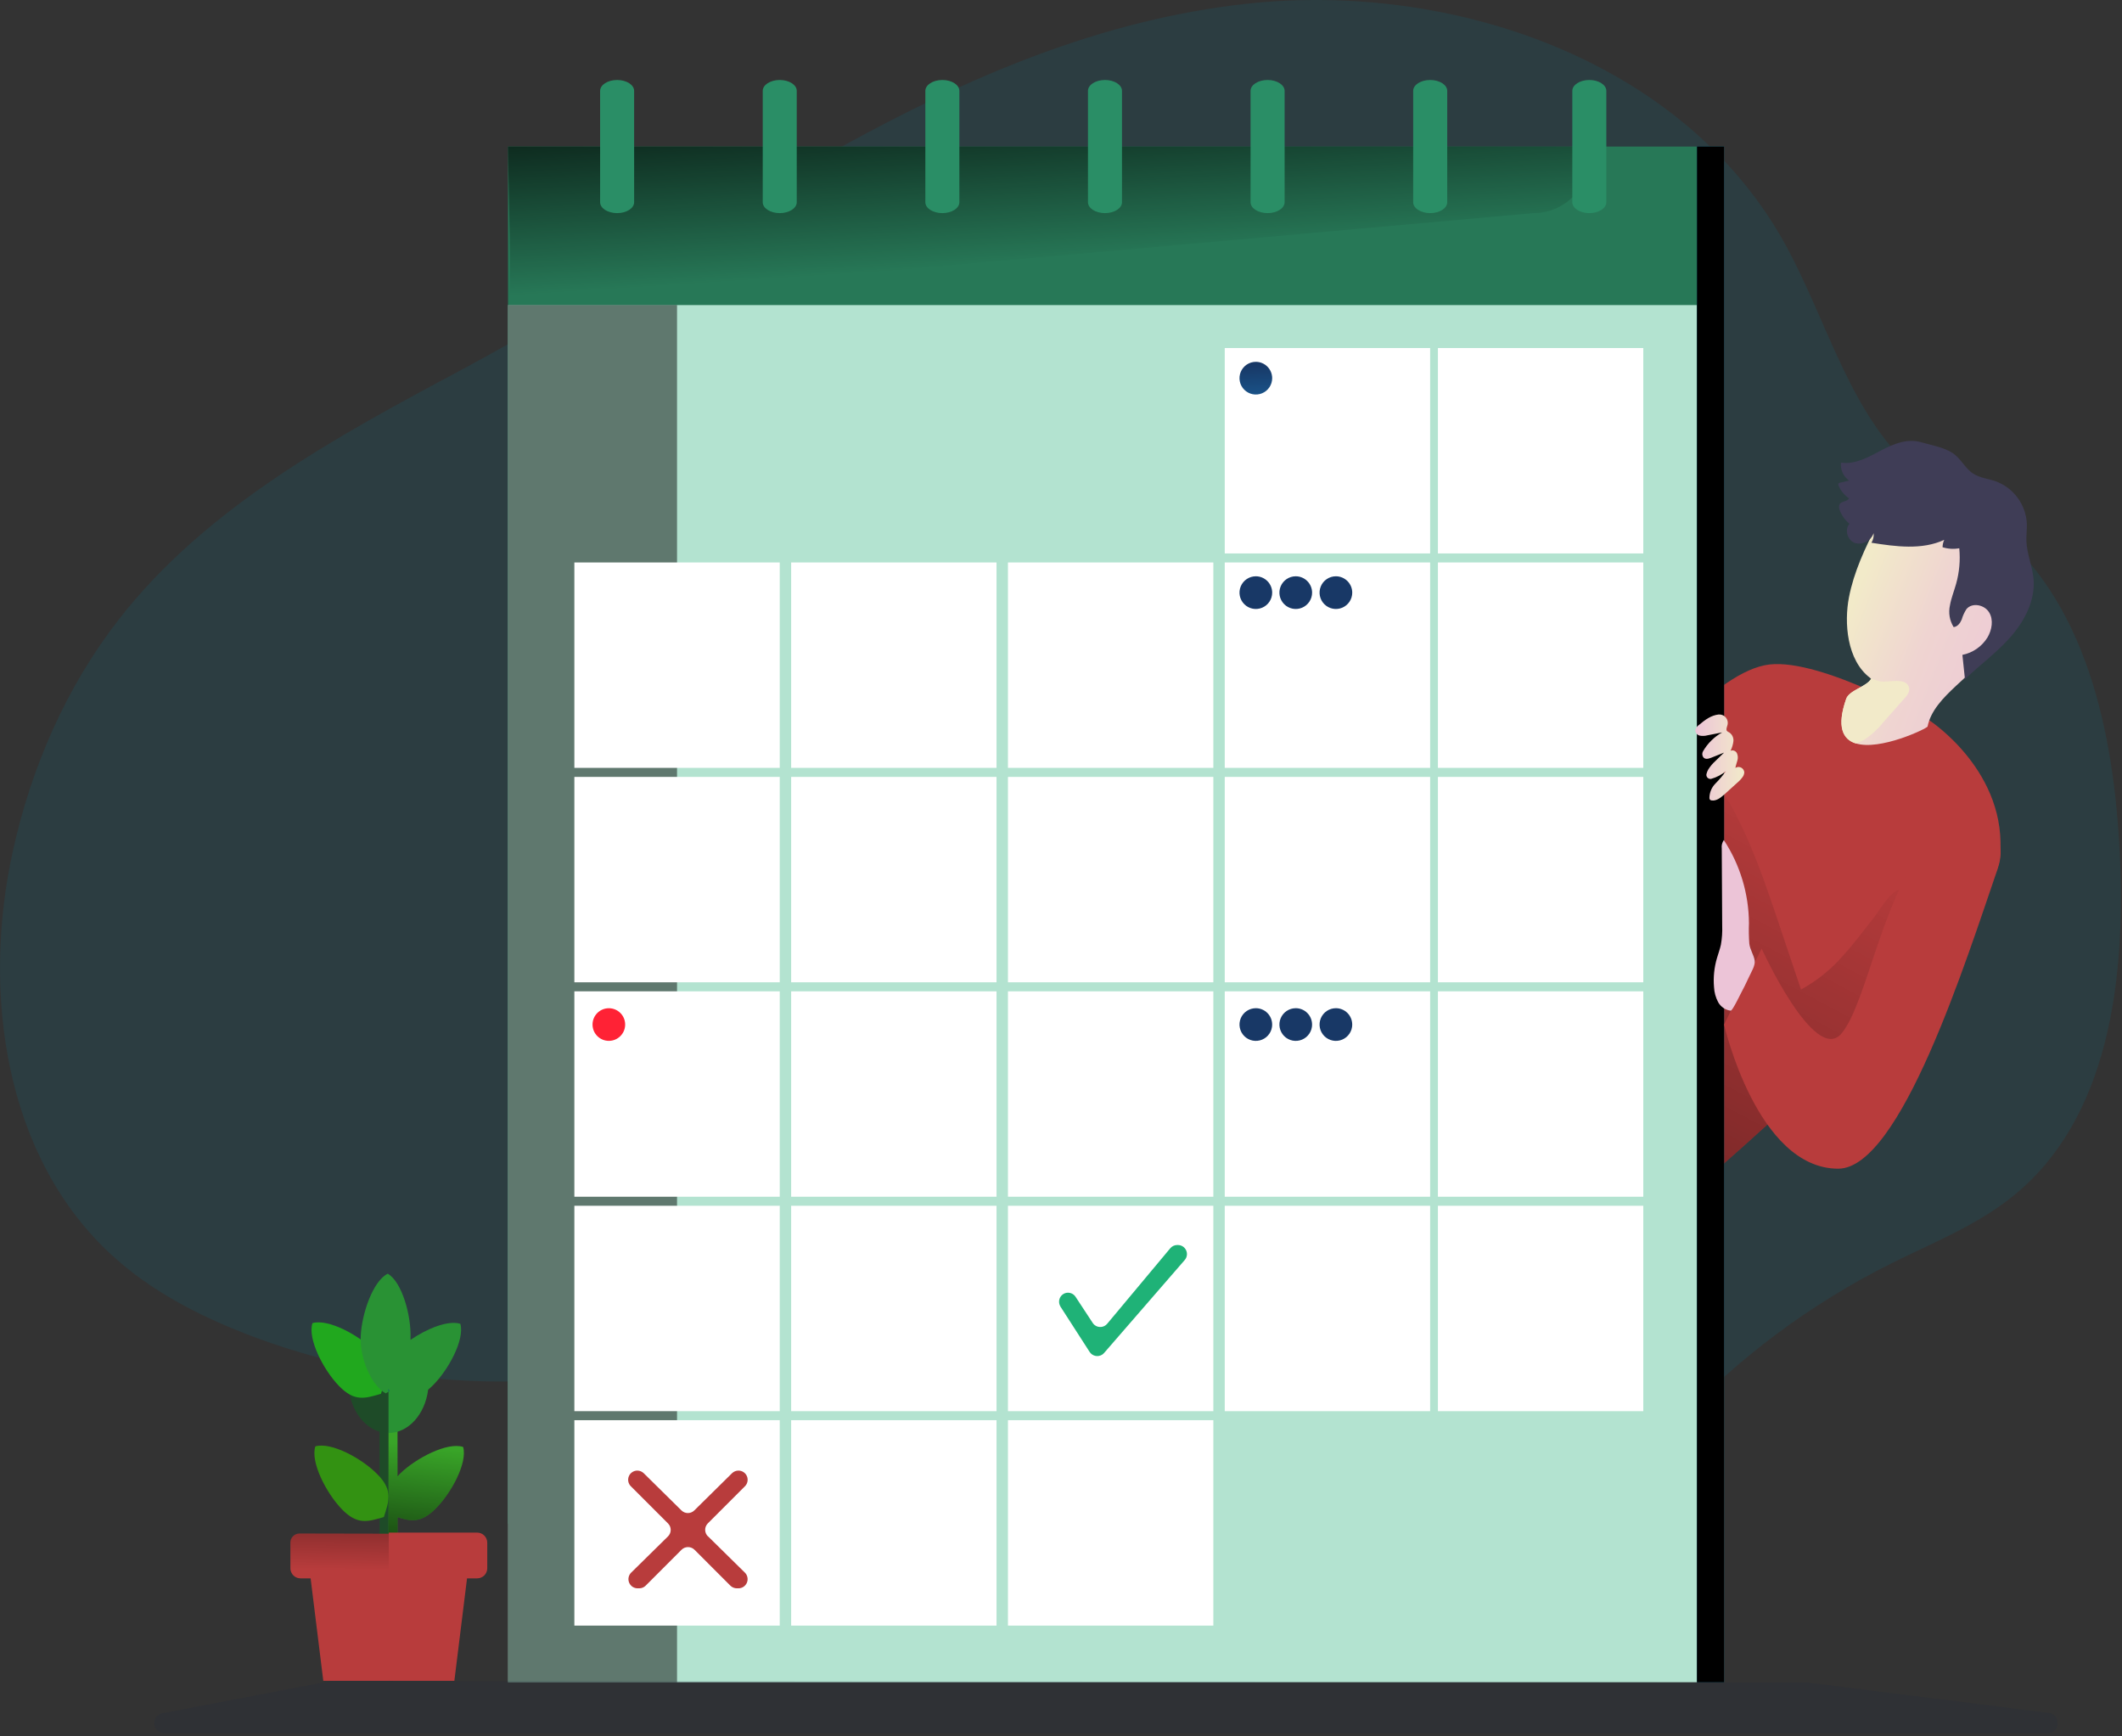 <svg width="731" height="598" viewBox="0 0 731 598" fill="none" xmlns="http://www.w3.org/2000/svg">
<rect x="0" y="0" width="731" height="598" fill="#333333" stroke="none"/>
<g clip-path="url(#clip0)">
<path opacity="0.18" d="M158.65 127.55C115.48 150.61 71 174.76 40.91 213.38C22.84 236.6 10.8 264.24 4.46 293C-6.4 342.09 1.64 399 39 432.76C52 444.56 67.9 452.89 84.3 459.29C118.295 472.532 154.835 477.949 191.21 475.14C221.08 472.81 250.9 464.94 280.62 468.69C316.87 473.25 348.52 494.45 382.29 508.41C424.252 525.69 469.943 531.921 515 526.51C526.36 525.13 537.86 522.92 547.85 517.34C559.71 510.71 568.5 499.88 577.85 489.98C598.93 467.572 623.798 449.059 651.31 435.29C665.74 428.07 681.03 422.08 693.56 411.92C726.56 385.22 732.21 337.44 730.29 295.07C728.37 252.7 718.82 205.93 684.91 180.2C677.34 174.46 668.82 170.01 661.48 163.96C637 143.78 629.68 110 614 82.39C578.84 20.65 500.39 -6.38 429.76 1.26C328.55 12.21 245.66 81.08 158.65 127.55Z" fill="#0E6A80"/>
<path d="M688.92 295.5C688 304 677.51 318.27 663 334.31C639.22 360.55 604.67 391.5 583.89 409.53C573.17 418.84 566.12 424.71 566.12 424.71V263.17C566.12 263.17 591.28 230.95 609.56 228.88C627.84 226.81 664.73 248.19 664.73 248.19C664.73 248.19 692 265.94 688.92 295.5Z" fill="#B83C3C"/>
<path d="M663 334.31C639.22 360.55 604.67 391.5 583.89 409.53C582.34 407.06 582.03 403.7 581.89 400.66C581.34 385.47 581.47 370.26 581.61 355.06C581.74 340.3 581.87 325.55 582.8 310.82C583.68 297.1 585.36 283.07 591.64 270.82C593.057 272.087 594.227 273.606 595.09 275.3C603 288.89 608 303.88 613 318.76C615.473 326.093 617.947 333.457 620.42 340.85C625.963 337.802 630.917 333.789 635.05 329C638.85 324.79 642.24 320.24 645.73 315.78C648.17 312.66 652.93 303.78 656.73 307.12C662.89 312.49 663.39 324.78 663 334.31Z" fill="url(#paint0_linear)"/>
<path d="M584.59 50.48H175V524.85H584.59V50.48Z" fill="#277857"/>
<path d="M584.59 50.48H175V524.85H584.59V50.48Z" fill="url(#paint1_linear)"/>
<path d="M528.3 73.41L175 105.08C176.59 105.08 175 61.08 175 50.48H547.5V54.2C547.5 59.293 545.477 64.178 541.877 67.78C538.277 71.382 533.393 73.407 528.3 73.41Z" fill="url(#paint2_linear)"/>
<path d="M584.59 105.08H175V579.45H584.59V105.08Z" fill="#B3E3D0"/>
<path d="M233.23 105.08H175V579.45H233.23V105.08Z" fill="url(#paint3_linear)"/>
<path d="M268.61 193.74H197.86V264.49H268.61V193.74Z" fill="white"/>
<path d="M343.29 193.74H272.54V264.49H343.29V193.74Z" fill="white"/>
<path d="M417.98 193.74H347.23V264.49H417.98V193.74Z" fill="white"/>
<path d="M492.66 193.74H421.91V264.49H492.66V193.74Z" fill="white"/>
<path d="M268.61 267.6H197.86V338.35H268.61V267.6Z" fill="white"/>
<path d="M343.29 267.6H272.54V338.35H343.29V267.6Z" fill="white"/>
<path d="M417.98 267.6H347.23V338.35H417.98V267.6Z" fill="white"/>
<path d="M492.66 267.6H421.91V338.35H492.66V267.6Z" fill="white"/>
<path d="M268.61 341.46H197.86V412.21H268.61V341.46Z" fill="white"/>
<path d="M343.29 341.46H272.54V412.21H343.29V341.46Z" fill="white"/>
<path d="M417.98 341.46H347.23V412.21H417.98V341.46Z" fill="white"/>
<path d="M492.66 341.46H421.91V412.21H492.66V341.46Z" fill="white"/>
<path d="M268.61 415.32H197.86V486.07H268.61V415.32Z" fill="white"/>
<path d="M343.29 415.32H272.54V486.07H343.29V415.32Z" fill="white"/>
<path d="M417.98 415.32H347.23V486.07H417.98V415.32Z" fill="white"/>
<path d="M492.66 415.32H421.91V486.07H492.66V415.32Z" fill="white"/>
<path d="M268.61 489.18H197.86V559.93H268.61V489.18Z" fill="white"/>
<path d="M343.29 489.18H272.54V559.93H343.29V489.18Z" fill="white"/>
<path d="M417.98 489.18H347.23V559.93H417.98V489.18Z" fill="white"/>
<path d="M566.09 193.74H495.34V264.49H566.09V193.74Z" fill="white"/>
<path d="M566.09 119.88H495.34V190.63H566.09V119.88Z" fill="white"/>
<path d="M492.66 119.88H421.91V190.63H492.66V119.88Z" fill="white"/>
<path d="M566.09 267.6H495.34V338.35H566.09V267.6Z" fill="white"/>
<path d="M566.09 341.46H495.34V412.21H566.09V341.46Z" fill="white"/>
<path d="M566.09 415.32H495.34V486.07H566.09V415.32Z" fill="white"/>
<path d="M206.73 31.3V69.66C206.73 71.73 209.36 73.41 212.59 73.41C215.83 73.41 218.45 71.73 218.45 69.66V31.3C218.45 29.23 215.83 27.55 212.59 27.55C209.36 27.55 206.73 29.23 206.73 31.3Z" fill="#2A8E66"/>
<path d="M262.75 31.3V69.66C262.75 71.73 265.37 73.41 268.61 73.41C271.85 73.41 274.47 71.73 274.47 69.66V31.3C274.47 29.23 271.85 27.55 268.61 27.55C265.37 27.55 262.75 29.23 262.75 31.3Z" fill="#2A8E66"/>
<path d="M318.77 31.3V69.66C318.77 71.73 321.39 73.41 324.63 73.41C327.87 73.41 330.49 71.73 330.49 69.66V31.3C330.49 29.23 327.87 27.55 324.63 27.55C321.39 27.55 318.77 29.23 318.77 31.3Z" fill="#2A8E66"/>
<path d="M374.79 31.3V69.66C374.79 71.73 377.41 73.41 380.65 73.41C383.88 73.41 386.51 71.73 386.51 69.66V31.3C386.51 29.23 383.88 27.55 380.65 27.55C377.41 27.55 374.79 29.23 374.79 31.3Z" fill="#2A8E66"/>
<path d="M430.8 31.3V69.66C430.8 71.73 433.43 73.41 436.67 73.41C439.9 73.41 442.53 71.73 442.53 69.66V31.3C442.53 29.23 439.9 27.55 436.67 27.55C433.43 27.55 430.8 29.23 430.8 31.3Z" fill="#2A8E66"/>
<path d="M486.82 31.3V69.66C486.82 71.73 489.45 73.41 492.68 73.41C495.92 73.41 498.55 71.73 498.55 69.66V31.3C498.55 29.23 495.92 27.55 492.68 27.55C489.45 27.55 486.82 29.23 486.82 31.3Z" fill="#2A8E66"/>
<path d="M541.64 31.3V69.66C541.64 71.73 544.27 73.41 547.5 73.41C550.74 73.41 553.36 71.73 553.36 69.66V31.3C553.36 29.23 550.74 27.55 547.5 27.55C544.27 27.55 541.64 29.23 541.64 31.3Z" fill="#2A8E66"/>
<path d="M593.92 50.48H584.6V579.45H593.92V50.48Z" fill="#0E6A80"/>
<path d="M593.92 50.48H584.6V579.45H593.92V50.48Z" fill="url(#paint4_linear)"/>
<path d="M438.25 130.25C438.252 131.364 437.924 132.453 437.307 133.38C436.69 134.306 435.812 135.03 434.784 135.458C433.756 135.886 432.624 135.999 431.531 135.784C430.439 135.568 429.435 135.034 428.646 134.248C427.857 133.462 427.319 132.46 427.1 131.368C426.881 130.276 426.99 129.144 427.415 128.115C427.839 127.085 428.559 126.205 429.484 125.584C430.409 124.964 431.496 124.632 432.61 124.63C434.102 124.63 435.534 125.221 436.591 126.275C437.648 127.328 438.245 128.758 438.25 130.25Z" fill="url(#paint5_linear)"/>
<path d="M438.25 204.12C438.252 205.234 437.924 206.323 437.307 207.25C436.69 208.176 435.812 208.9 434.784 209.328C433.756 209.756 432.624 209.869 431.531 209.654C430.439 209.438 429.435 208.904 428.646 208.118C427.857 207.332 427.319 206.33 427.1 205.238C426.881 204.146 426.99 203.014 427.415 201.985C427.839 200.955 428.559 200.075 429.484 199.454C430.409 198.834 431.496 198.502 432.61 198.5C434.102 198.5 435.534 199.091 436.591 200.145C437.648 201.198 438.245 202.628 438.25 204.12Z" fill="url(#paint6_linear)"/>
<path d="M452 204.12C452.002 205.234 451.674 206.323 451.057 207.25C450.44 208.176 449.562 208.9 448.534 209.328C447.506 209.756 446.374 209.869 445.281 209.654C444.189 209.438 443.185 208.904 442.396 208.118C441.607 207.332 441.069 206.33 440.85 205.238C440.631 204.146 440.74 203.014 441.165 201.985C441.589 200.955 442.309 200.075 443.234 199.454C444.159 198.834 445.246 198.502 446.36 198.5C447.852 198.5 449.284 199.091 450.341 200.145C451.398 201.198 451.995 202.628 452 204.12Z" fill="url(#paint7_linear)"/>
<path d="M465.83 204.12C465.832 205.234 465.504 206.323 464.887 207.25C464.27 208.176 463.392 208.9 462.364 209.328C461.336 209.756 460.204 209.869 459.112 209.654C458.019 209.438 457.015 208.904 456.226 208.118C455.437 207.332 454.899 206.33 454.68 205.238C454.461 204.146 454.571 203.014 454.995 201.985C455.419 200.955 456.139 200.075 457.064 199.454C457.989 198.834 459.077 198.502 460.19 198.5C461.682 198.5 463.114 199.091 464.171 200.145C465.228 201.198 465.825 202.628 465.83 204.12Z" fill="url(#paint8_linear)"/>
<path d="M438.25 352.9C438.25 354.014 437.92 355.102 437.301 356.028C436.683 356.954 435.803 357.675 434.775 358.101C433.746 358.528 432.614 358.639 431.522 358.422C430.43 358.205 429.426 357.668 428.639 356.881C427.852 356.094 427.315 355.09 427.098 353.998C426.881 352.906 426.992 351.774 427.419 350.746C427.845 349.717 428.566 348.837 429.492 348.219C430.418 347.6 431.506 347.27 432.62 347.27C434.111 347.27 435.54 347.862 436.594 348.916C437.648 349.97 438.24 351.4 438.24 352.89L438.25 352.9Z" fill="url(#paint9_linear)"/>
<path d="M209.74 358.52C212.844 358.52 215.36 356.004 215.36 352.9C215.36 349.796 212.844 347.28 209.74 347.28C206.636 347.28 204.12 349.796 204.12 352.9C204.12 356.004 206.636 358.52 209.74 358.52Z" fill="#FF2235"/>
<path d="M452 352.9C452 354.014 451.67 355.102 451.051 356.028C450.433 356.954 449.553 357.675 448.525 358.101C447.496 358.528 446.364 358.639 445.272 358.422C444.18 358.205 443.176 357.668 442.389 356.881C441.602 356.094 441.065 355.09 440.848 353.998C440.631 352.906 440.742 351.774 441.169 350.746C441.595 349.717 442.316 348.837 443.242 348.219C444.168 347.6 445.256 347.27 446.37 347.27C447.861 347.27 449.29 347.862 450.344 348.916C451.398 349.97 451.99 351.4 451.99 352.89L452 352.9Z" fill="url(#paint10_linear)"/>
<path d="M465.83 352.9C465.83 354.014 465.5 355.102 464.881 356.028C464.263 356.954 463.383 357.675 462.355 358.101C461.326 358.528 460.194 358.639 459.102 358.422C458.01 358.205 457.006 357.668 456.219 356.881C455.432 356.094 454.895 355.09 454.678 353.998C454.461 352.906 454.573 351.774 454.999 350.746C455.425 349.717 456.146 348.837 457.072 348.219C457.998 347.6 459.087 347.27 460.2 347.27C461.691 347.27 463.12 347.862 464.174 348.916C465.228 349.97 465.82 351.4 465.82 352.89L465.83 352.9Z" fill="url(#paint11_linear)"/>
<path d="M688.25 201.7C686.68 208.12 688.78 217.02 685.8 222.91C680.8 232.81 666.18 239.38 664.02 250.25C663.89 250.88 647.62 258.72 639.23 256.04C634.84 254.65 632.61 250.37 635.99 240.69C637.05 237.69 642.99 236.57 644.59 233.78L644.26 233.53C636.14 227.4 635.26 214.41 636.94 205.74C638.62 197.07 642.47 188.74 646.6 180.82C649.78 174.72 656.96 171.41 663.84 171.52C672.49 171.67 681.62 175.13 686.12 182.52C689.56 188.15 689.81 195.28 688.25 201.7Z" fill="url(#paint12_linear)"/>
<path d="M648.29 155C643.86 157.34 639.15 160.1 634.19 159.35C634.062 160.541 634.256 161.745 634.752 162.836C635.248 163.926 636.028 164.864 637.01 165.55L633.93 166.24C633.803 166.249 633.68 166.286 633.57 166.348C633.459 166.411 633.364 166.496 633.29 166.6C633.251 166.712 633.238 166.83 633.25 166.948C633.262 167.065 633.3 167.179 633.36 167.28C634.118 169.048 635.363 170.563 636.95 171.65C636.4 172.83 634.41 172.57 633.73 173.65C633.587 173.964 633.513 174.305 633.513 174.65C633.513 174.995 633.587 175.336 633.73 175.65C634.417 177.515 635.591 179.162 637.13 180.42C635.29 182.42 636.44 186.12 638.98 187.03C640.286 187.395 641.682 187.247 642.883 186.617C644.083 185.987 644.998 184.922 645.44 183.64C645.554 184.797 645.287 185.959 644.68 186.95C653.07 188.27 662.04 189.51 669.76 185.95C669.398 186.749 669.201 187.613 669.18 188.49C671.043 189.073 673.019 189.197 674.94 188.85C675.34 192.969 674.97 197.126 673.85 201.11C673.16 203.59 672.17 205.99 671.73 208.52C671.154 211.083 671.611 213.77 673 216C674.33 215.88 675.27 214.63 675.78 213.4C676.148 212.118 676.704 210.898 677.43 209.78C679.43 207.44 683.59 208.3 685.2 210.89C686.81 213.48 686.2 216.96 684.66 219.57C683.708 221.109 682.45 222.436 680.964 223.468C679.477 224.5 677.795 225.216 676.02 225.57C676.31 228.36 676.61 231.15 676.9 233.93C682.17 228.93 688.07 224.64 692.81 219.17C697.55 213.7 701.14 206.7 700.53 199.48C700.16 195.03 698.22 190.8 698.07 186.33C698 184.33 698.3 182.28 698.22 180.26C698.034 177.041 696.907 173.948 694.978 171.365C693.049 168.782 690.403 166.822 687.37 165.73C684.82 164.86 682.01 164.61 679.75 163.14C676.94 161.32 675.48 157.93 672.69 156.07C669.69 154.07 665.03 153.25 661.54 152.26C657 151 652.28 152.91 648.29 155Z" fill="#3F3D56"/>
<path d="M585.38 249.62C585.023 249.839 584.716 250.13 584.478 250.474C584.241 250.818 584.078 251.209 584 251.62C584.04 252.051 584.218 252.457 584.508 252.778C584.799 253.099 585.185 253.317 585.61 253.4C586.465 253.55 587.343 253.509 588.18 253.28L593.26 252.28C590.518 253.813 588.241 256.059 586.67 258.78C586.485 259.094 586.395 259.454 586.411 259.818C586.427 260.182 586.548 260.534 586.76 260.83C587.44 261.69 588.59 261.35 589.51 260.99L593.92 259.23L590.92 262.14C589.987 262.979 589.173 263.941 588.5 265C588.209 265.495 587.993 266.031 587.86 266.59C587.778 266.942 587.836 267.313 588.023 267.623C588.21 267.933 588.51 268.158 588.86 268.25C589.088 268.32 589.332 268.32 589.56 268.25C591.393 267.73 593.097 266.83 594.56 265.61C593.478 267.132 592.271 268.56 590.95 269.88C589.629 271.21 588.882 273.005 588.87 274.88C588.875 275.082 588.942 275.277 589.06 275.44C589.207 275.589 589.402 275.681 589.61 275.7C591.24 275.97 592.72 274.78 593.95 273.7L598.48 269.59C599.21 268.992 599.853 268.295 600.39 267.52C600.69 267.072 600.86 266.549 600.88 266.01C600.834 265.482 600.581 264.995 600.176 264.654C599.771 264.312 599.248 264.146 598.72 264.19C598.4 264.222 598.092 264.328 597.82 264.5C597.95 263.63 598.29 262.82 598.5 261.97C598.759 261.132 598.702 260.229 598.34 259.43C598.145 259.04 597.811 258.738 597.403 258.584C596.995 258.43 596.544 258.436 596.14 258.6C596.671 257.559 597.009 256.431 597.14 255.27C597.193 254.683 597.084 254.093 596.825 253.564C596.565 253.035 596.166 252.588 595.67 252.27C595.398 252.158 595.147 251.999 594.93 251.8C594.53 251.31 594.85 250.61 595.02 250C595.151 249.641 595.209 249.259 595.193 248.878C595.176 248.496 595.084 248.121 594.923 247.775C594.761 247.428 594.533 247.117 594.251 246.859C593.969 246.601 593.639 246.401 593.28 246.27C592.876 246.127 592.447 246.073 592.02 246.11C589.44 246.38 587.29 248 585.38 249.62Z" fill="url(#paint13_linear)"/>
<path d="M667.43 287.19C678.93 277.03 693.17 284.73 688.17 299.24C677.36 330.63 654.73 402.55 633.24 402.55C605.24 402.55 593.92 352.9 593.92 352.9L606.85 326.73C606.85 326.73 625.14 366.86 634.35 356C643.56 345.14 649 304 666.9 287.66L667.43 287.19Z" fill="#B83C3C"/>
<path d="M602.61 325C602.44 322.671 602.4 320.334 602.49 318C602.43 307.814 599.422 297.864 593.83 289.35C593.241 290.195 592.988 291.229 593.12 292.25L593.27 318.81C593.359 321.013 593.211 323.219 592.83 325.39C592.49 326.97 591.91 328.48 591.46 330.04C590.509 333.282 590.17 336.673 590.46 340.04C590.546 341.848 591.035 343.614 591.89 345.21C592.33 346.002 592.95 346.679 593.701 347.187C594.451 347.694 595.311 348.017 596.21 348.13C596.8 348.13 599.21 343.13 599.56 342.45C600.633 340.45 601.633 338.433 602.56 336.4C603.25 334.86 604.72 332.59 604.46 330.86C604.17 328.92 602.85 327.13 602.61 325Z" fill="url(#paint14_linear)"/>
<path d="M656.05 240.56C653.63 243.28 651.23 246.01 648.81 248.74C646.961 251.066 644.762 253.091 642.29 254.74C641.33 255.308 640.302 255.751 639.23 256.06C634.84 254.67 632.61 250.39 635.99 240.71C637.05 237.71 642.99 236.59 644.59 233.8L644.26 233.55C645.409 234.092 646.622 234.489 647.87 234.73C650.47 235.12 656.87 233.1 657.66 236.95C657.94 238.28 657 239.53 656.05 240.56Z" fill="url(#paint15_linear)"/>
<path d="M365.28 450L375.36 465.66C375.811 466.357 376.519 466.848 377.331 467.024C378.142 467.2 378.991 467.048 379.69 466.6C379.938 466.433 380.163 466.235 380.36 466.01L408.12 434.01C408.513 433.559 408.769 433.004 408.855 432.411C408.942 431.819 408.856 431.214 408.608 430.669C408.361 430.124 407.961 429.662 407.458 429.337C406.955 429.013 406.369 428.84 405.77 428.84H405.54C405.082 428.839 404.63 428.939 404.215 429.133C403.801 429.326 403.433 429.609 403.14 429.96L381.42 455.96C380.892 456.593 380.135 456.991 379.315 457.068C378.494 457.145 377.676 456.894 377.04 456.37C376.8 456.168 376.591 455.933 376.42 455.67L370.51 446.67C370.181 446.172 369.716 445.778 369.17 445.535C368.624 445.292 368.021 445.211 367.43 445.3C366.932 445.385 366.462 445.589 366.06 445.897C365.659 446.204 365.338 446.604 365.127 447.063C364.915 447.522 364.818 448.026 364.845 448.531C364.872 449.035 365.021 449.526 365.28 449.96V450Z" fill="#1FB277"/>
<path d="M243.91 529.19L256.6 541.68C257.046 542.12 257.352 542.683 257.477 543.298C257.603 543.912 257.543 544.55 257.305 545.13C257.067 545.71 256.661 546.206 256.141 546.555C255.62 546.904 255.007 547.09 254.38 547.09H253.84C253.001 547.09 252.197 546.759 251.6 546.17L239.25 533.81C238.656 533.22 237.853 532.888 237.015 532.888C236.177 532.888 235.374 533.22 234.78 533.81L222.43 546.17C222.137 546.462 221.789 546.694 221.407 546.852C221.024 547.01 220.614 547.091 220.2 547.09H219.65C219.023 547.09 218.41 546.904 217.889 546.555C217.369 546.206 216.963 545.71 216.725 545.13C216.487 544.55 216.427 543.912 216.553 543.298C216.678 542.683 216.984 542.12 217.43 541.68L230.13 529.19C230.719 528.601 231.049 527.803 231.049 526.97C231.049 526.137 230.719 525.339 230.13 524.75L217.31 511.93C216.87 511.488 216.57 510.926 216.449 510.314C216.328 509.702 216.391 509.068 216.629 508.492C216.867 507.916 217.271 507.423 217.789 507.075C218.307 506.728 218.916 506.542 219.54 506.54C220.366 506.538 221.16 506.861 221.75 507.44L234.75 520.26C235.341 520.841 236.136 521.166 236.965 521.166C237.794 521.166 238.589 520.841 239.18 520.26L252.18 507.44C252.77 506.861 253.564 506.538 254.39 506.54C255.015 506.54 255.625 506.725 256.145 507.071C256.664 507.418 257.069 507.911 257.309 508.487C257.549 509.064 257.612 509.699 257.491 510.312C257.37 510.924 257.071 511.488 256.63 511.93L243.81 524.75C243.229 525.347 242.909 526.15 242.921 526.982C242.932 527.815 243.273 528.609 243.87 529.19H243.91Z" fill="#B83C3C"/>
<path d="M130.74 489.92H133.84L135.39 559.98L133.84 548.44H130.74V489.92Z" fill="#1E4B28"/>
<path d="M133.84 515.46V515.54C133.84 517.73 133.06 519.92 132.23 522.54C126.77 524.12 123.13 525.39 117.77 519.85C112.41 514.31 106.88 503.6 108.63 498.19C114.09 496.61 124.73 502.36 130.1 507.9C132.88 510.73 133.82 513.1 133.84 515.46Z" fill="#339212"/>
<path d="M149.83 519.89C144.91 524.66 141.45 524.02 136.94 522.58V548.44H133.84V489.92H136.94V508.53C137.23 508.21 137.54 507.89 137.88 507.53C143.42 502.17 154.13 496.63 159.54 498.39C161.13 503.88 155.37 514.52 149.83 519.89Z" fill="#39A528"/>
<path d="M149.83 519.89C144.91 524.66 141.45 524.02 136.94 522.58V548.44H133.84V489.92H136.94V508.53C137.23 508.21 137.54 507.89 137.88 507.53C143.42 502.17 154.13 496.63 159.54 498.39C161.13 503.88 155.37 514.52 149.83 519.89Z" fill="url(#paint16_linear)"/>
<path d="M133.84 475.79H120C120 485.62 126.19 493.59 133.83 493.59L137.09 484.86L133.84 475.79Z" fill="#1E4B28"/>
<path d="M134.08 479.2L133.84 479.37V478.37L134.08 479.2Z" fill="#0E6A80"/>
<path d="M107.64 455.74C105.89 461.15 111.42 471.87 116.79 477.4C122.16 482.93 125.79 481.68 131.24 480.09C132.99 474.68 134.48 470.99 129.11 465.45C123.74 459.91 113.1 454.16 107.64 455.74Z" fill="#21A81E"/>
<path d="M148.84 477.47C148.38 477.92 147.93 478.32 147.49 478.68C146.42 487.14 140.71 493.59 133.84 493.59V479.37L134.08 479.2L133.84 478.36V479.36C133.525 479.584 133.191 479.778 132.84 479.94C127.92 477.09 123.94 468.02 124.26 460.31C124.58 452.6 128.46 441.2 133.58 438.72C138.5 441.57 141.71 453.22 141.42 460.94V461.51C147.09 457.62 154.42 454.64 158.59 455.99C160.14 461.47 154.37 472.1 148.84 477.47Z" fill="#299234"/>
<path d="M148.84 477.47C148.38 477.92 147.93 478.32 147.49 478.68C146.42 487.14 140.71 493.59 133.84 493.59V479.37L134.08 479.2L133.84 478.36V479.36C133.525 479.584 133.191 479.778 132.84 479.94C127.92 477.09 123.94 468.02 124.26 460.31C124.58 452.6 128.46 441.2 133.58 438.72C138.5 441.57 141.71 453.22 141.42 460.94V461.51C147.09 457.62 154.42 454.64 158.59 455.99C160.14 461.47 154.37 472.1 148.84 477.47Z" fill="url(#paint17_linear)"/>
<path d="M134.08 479.2L133.84 479.37V478.37L134.08 479.2Z" fill="#0E6A80"/>
<path d="M106.49 539.51L111.37 578.95H133.94L143.16 556.51L133.94 538.41L106.49 539.51Z" fill="#B83C3C"/>
<path d="M161.4 539.51L156.52 578.95H133.94V538.41L161.4 539.51Z" fill="#B83C3C"/>
<path d="M144 538.68L143.75 538.8L136.09 542.6L134 543.66H103.51C102.59 543.66 101.707 543.294 101.056 542.644C100.406 541.993 100.04 541.11 100.04 540.19V531.37C100.036 530.962 100.113 530.556 100.265 530.178C100.418 529.799 100.644 529.454 100.93 529.162C101.216 528.87 101.556 528.638 101.932 528.478C102.308 528.318 102.712 528.234 103.12 528.23H103.41L134 528.29L144 538.68Z" fill="#B83C3C"/>
<path d="M144 538.68L143.75 538.8L136.09 542.6L134 543.66H103.51C102.59 543.66 101.707 543.294 101.056 542.644C100.406 541.993 100.04 541.11 100.04 540.19V531.37C100.036 530.962 100.113 530.556 100.265 530.178C100.418 529.799 100.644 529.454 100.93 529.162C101.216 528.87 101.556 528.638 101.932 528.478C102.308 528.318 102.712 528.234 103.12 528.23H103.41L134 528.29L144 538.68Z" fill="url(#paint18_linear)"/>
<path d="M164.38 543.66H133.94V527.9H164.38C165.3 527.9 166.183 528.266 166.834 528.916C167.484 529.567 167.85 530.45 167.85 531.37V540.19C167.85 541.11 167.484 541.993 166.834 542.644C166.183 543.294 165.3 543.66 164.38 543.66Z" fill="#B83C3C"/>
<path d="M133.95 543.66V578.95H111.37L107 543.66H133.95Z" fill="url(#paint19_linear)"/>
<path d="M160.89 543.66L156.52 578.95H133.95V543.66H160.89Z" fill="url(#paint20_linear)"/>
<path d="M167.85 531.77V540.59C167.85 541.51 167.484 542.393 166.834 543.044C166.183 543.694 165.3 544.06 164.38 544.06H134V528.3H164.43C165.342 528.313 166.211 528.685 166.851 529.334C167.491 529.983 167.85 530.858 167.85 531.77Z" fill="url(#paint21_linear)"/>
<path opacity="0.18" d="M114 579L56.64 590C56.157 590.004 55.68 590.108 55.238 590.305C54.797 590.502 54.401 590.787 54.075 591.144C53.749 591.5 53.499 591.92 53.342 592.377C53.186 592.834 53.124 593.319 53.163 593.801C53.202 594.282 53.339 594.751 53.566 595.177C53.794 595.604 54.107 595.978 54.486 596.279C54.864 596.579 55.301 596.798 55.768 596.922C56.235 597.046 56.722 597.073 57.2 597H57.37H705.23C706.143 597.038 707.034 596.718 707.715 596.109C708.396 595.5 708.813 594.649 708.876 593.738C708.94 592.827 708.646 591.927 708.057 591.229C707.467 590.531 706.629 590.09 705.72 590L622.11 579.48H621.63L114.73 578.98C114.487 578.962 114.242 578.968 114 579Z" fill="#1D2741"/>
</g>
<defs>
<linearGradient id="paint0_linear" x1="637.48" y1="283.45" x2="466.5" y2="605.18" gradientUnits="userSpaceOnUse">
<stop stop-opacity="0"/>
<stop offset="0.91" stop-opacity="0.8"/>
<stop offset="1"/>
</linearGradient>
<linearGradient id="paint1_linear" x1="166387" y1="47767.4" x2="155945" y2="171564" gradientUnits="userSpaceOnUse">
<stop stop-opacity="0"/>
<stop offset="0.91" stop-opacity="0.8"/>
<stop offset="1"/>
</linearGradient>
<linearGradient id="paint2_linear" x1="357.58" y1="20.96" x2="362.09" y2="90.78" gradientUnits="userSpaceOnUse">
<stop offset="0.01"/>
<stop offset="0.1" stop-opacity="0.77"/>
<stop offset="0.99" stop-opacity="0"/>
</linearGradient>
<linearGradient id="paint3_linear" x1="18055.7" y1="242964" x2="-15198.6" y2="242976" gradientUnits="userSpaceOnUse">
<stop stop-opacity="0"/>
<stop offset="0.91" stop-opacity="0.8"/>
<stop offset="1"/>
</linearGradient>
<linearGradient id="paint4_linear" x1="7206.74" y1="156679" x2="2852.76" y2="156690" gradientUnits="userSpaceOnUse">
<stop stop-opacity="0"/>
<stop offset="0.91" stop-opacity="0.8"/>
<stop offset="1"/>
</linearGradient>
<linearGradient id="paint5_linear" x1="432.31" y1="125.53" x2="434.19" y2="154.06" gradientUnits="userSpaceOnUse">
<stop stop-color="#183866"/>
<stop offset="1" stop-color="#1A7FC1"/>
</linearGradient>
<linearGradient id="paint6_linear" x1="5294.8" y1="4357.94" x2="5315.97" y2="4679.3" gradientUnits="userSpaceOnUse">
<stop stop-color="#183866"/>
<stop offset="1" stop-color="#1A7FC1"/>
</linearGradient>
<linearGradient id="paint7_linear" x1="5463.37" y1="4357.94" x2="5484.43" y2="4679.3" gradientUnits="userSpaceOnUse">
<stop stop-color="#183866"/>
<stop offset="1" stop-color="#1A7FC1"/>
</linearGradient>
<linearGradient id="paint8_linear" x1="5632.93" y1="4357.94" x2="5653.98" y2="4679.3" gradientUnits="userSpaceOnUse">
<stop stop-color="#183866"/>
<stop offset="1" stop-color="#1A7FC1"/>
</linearGradient>
<linearGradient id="paint9_linear" x1="5294.69" y1="6181.87" x2="5315.86" y2="6503.23" gradientUnits="userSpaceOnUse">
<stop stop-color="#183866"/>
<stop offset="1" stop-color="#1A7FC1"/>
</linearGradient>
<linearGradient id="paint10_linear" x1="5463.38" y1="6181.87" x2="5484.44" y2="6503.23" gradientUnits="userSpaceOnUse">
<stop stop-color="#183866"/>
<stop offset="1" stop-color="#1A7FC1"/>
</linearGradient>
<linearGradient id="paint11_linear" x1="5632.92" y1="6181.87" x2="5653.98" y2="6503.23" gradientUnits="userSpaceOnUse">
<stop stop-color="#183866"/>
<stop offset="1" stop-color="#1A7FC1"/>
</linearGradient>
<linearGradient id="paint12_linear" x1="703.16" y1="232.81" x2="610.33" y2="196.61" gradientUnits="userSpaceOnUse">
<stop stop-color="#ECC4D7"/>
<stop offset="0.16" stop-color="#EDCBD5"/>
<stop offset="0.42" stop-color="#EFD4D1"/>
<stop offset="0.7" stop-color="#F2EAC9"/>
</linearGradient>
<linearGradient id="paint13_linear" x1="584" y1="260.92" x2="600.93" y2="260.92" gradientUnits="userSpaceOnUse">
<stop stop-color="#ECC4D7"/>
<stop offset="0.42" stop-color="#EFD4D1"/>
<stop offset="1" stop-color="#F2EAC9"/>
</linearGradient>
<linearGradient id="paint14_linear" x1="8932.63" y1="29017.5" x2="9132.3" y2="29017.5" gradientUnits="userSpaceOnUse">
<stop stop-color="#ECC4D7"/>
<stop offset="0.42" stop-color="#EFD4D1"/>
<stop offset="1" stop-color="#F2EAC9"/>
</linearGradient>
<linearGradient id="paint15_linear" x1="15559" y1="9660.29" x2="14697.3" y2="10710.3" gradientUnits="userSpaceOnUse">
<stop stop-color="#ECC4D7"/>
<stop offset="0.42" stop-color="#EFD4D1"/>
<stop offset="1" stop-color="#F2EAC9"/>
</linearGradient>
<linearGradient id="paint16_linear" x1="140.4" y1="550.98" x2="146.6" y2="497.48" gradientUnits="userSpaceOnUse">
<stop offset="0.1" stop-opacity="0.77"/>
<stop offset="0.99" stop-opacity="0"/>
</linearGradient>
<linearGradient id="paint17_linear" x1="5793.76" y1="7621.75" x2="4686.39" y2="7689.79" gradientUnits="userSpaceOnUse">
<stop offset="0.1" stop-opacity="0.77"/>
<stop offset="0.99" stop-opacity="0"/>
</linearGradient>
<linearGradient id="paint18_linear" x1="123.02" y1="470.14" x2="121.92" y2="541.54" gradientUnits="userSpaceOnUse">
<stop offset="0.36" stop-opacity="0.77"/>
<stop offset="0.99" stop-opacity="0"/>
</linearGradient>
<linearGradient id="paint19_linear" x1="3343.16" y1="3005.49" x2="3395.34" y2="1668.14" gradientUnits="userSpaceOnUse">
<stop offset="0.01"/>
<stop offset="0.1" stop-opacity="0.77"/>
<stop offset="0.99" stop-opacity="0"/>
</linearGradient>
<linearGradient id="paint20_linear" x1="4414.45" y1="2811.75" x2="3437.07" y2="1414.23" gradientUnits="userSpaceOnUse">
<stop offset="0.01"/>
<stop offset="0.1" stop-opacity="0.77"/>
<stop offset="0.99" stop-opacity="0"/>
</linearGradient>
<linearGradient id="paint21_linear" x1="5558.8" y1="2065.53" x2="5446.72" y2="1234.09" gradientUnits="userSpaceOnUse">
<stop offset="0.1" stop-opacity="0.77"/>
<stop offset="0.99" stop-opacity="0"/>
</linearGradient>
<clipPath id="clip0">
<rect width="730.62" height="597.03" fill="white"/>
</clipPath>
</defs>
</svg>
